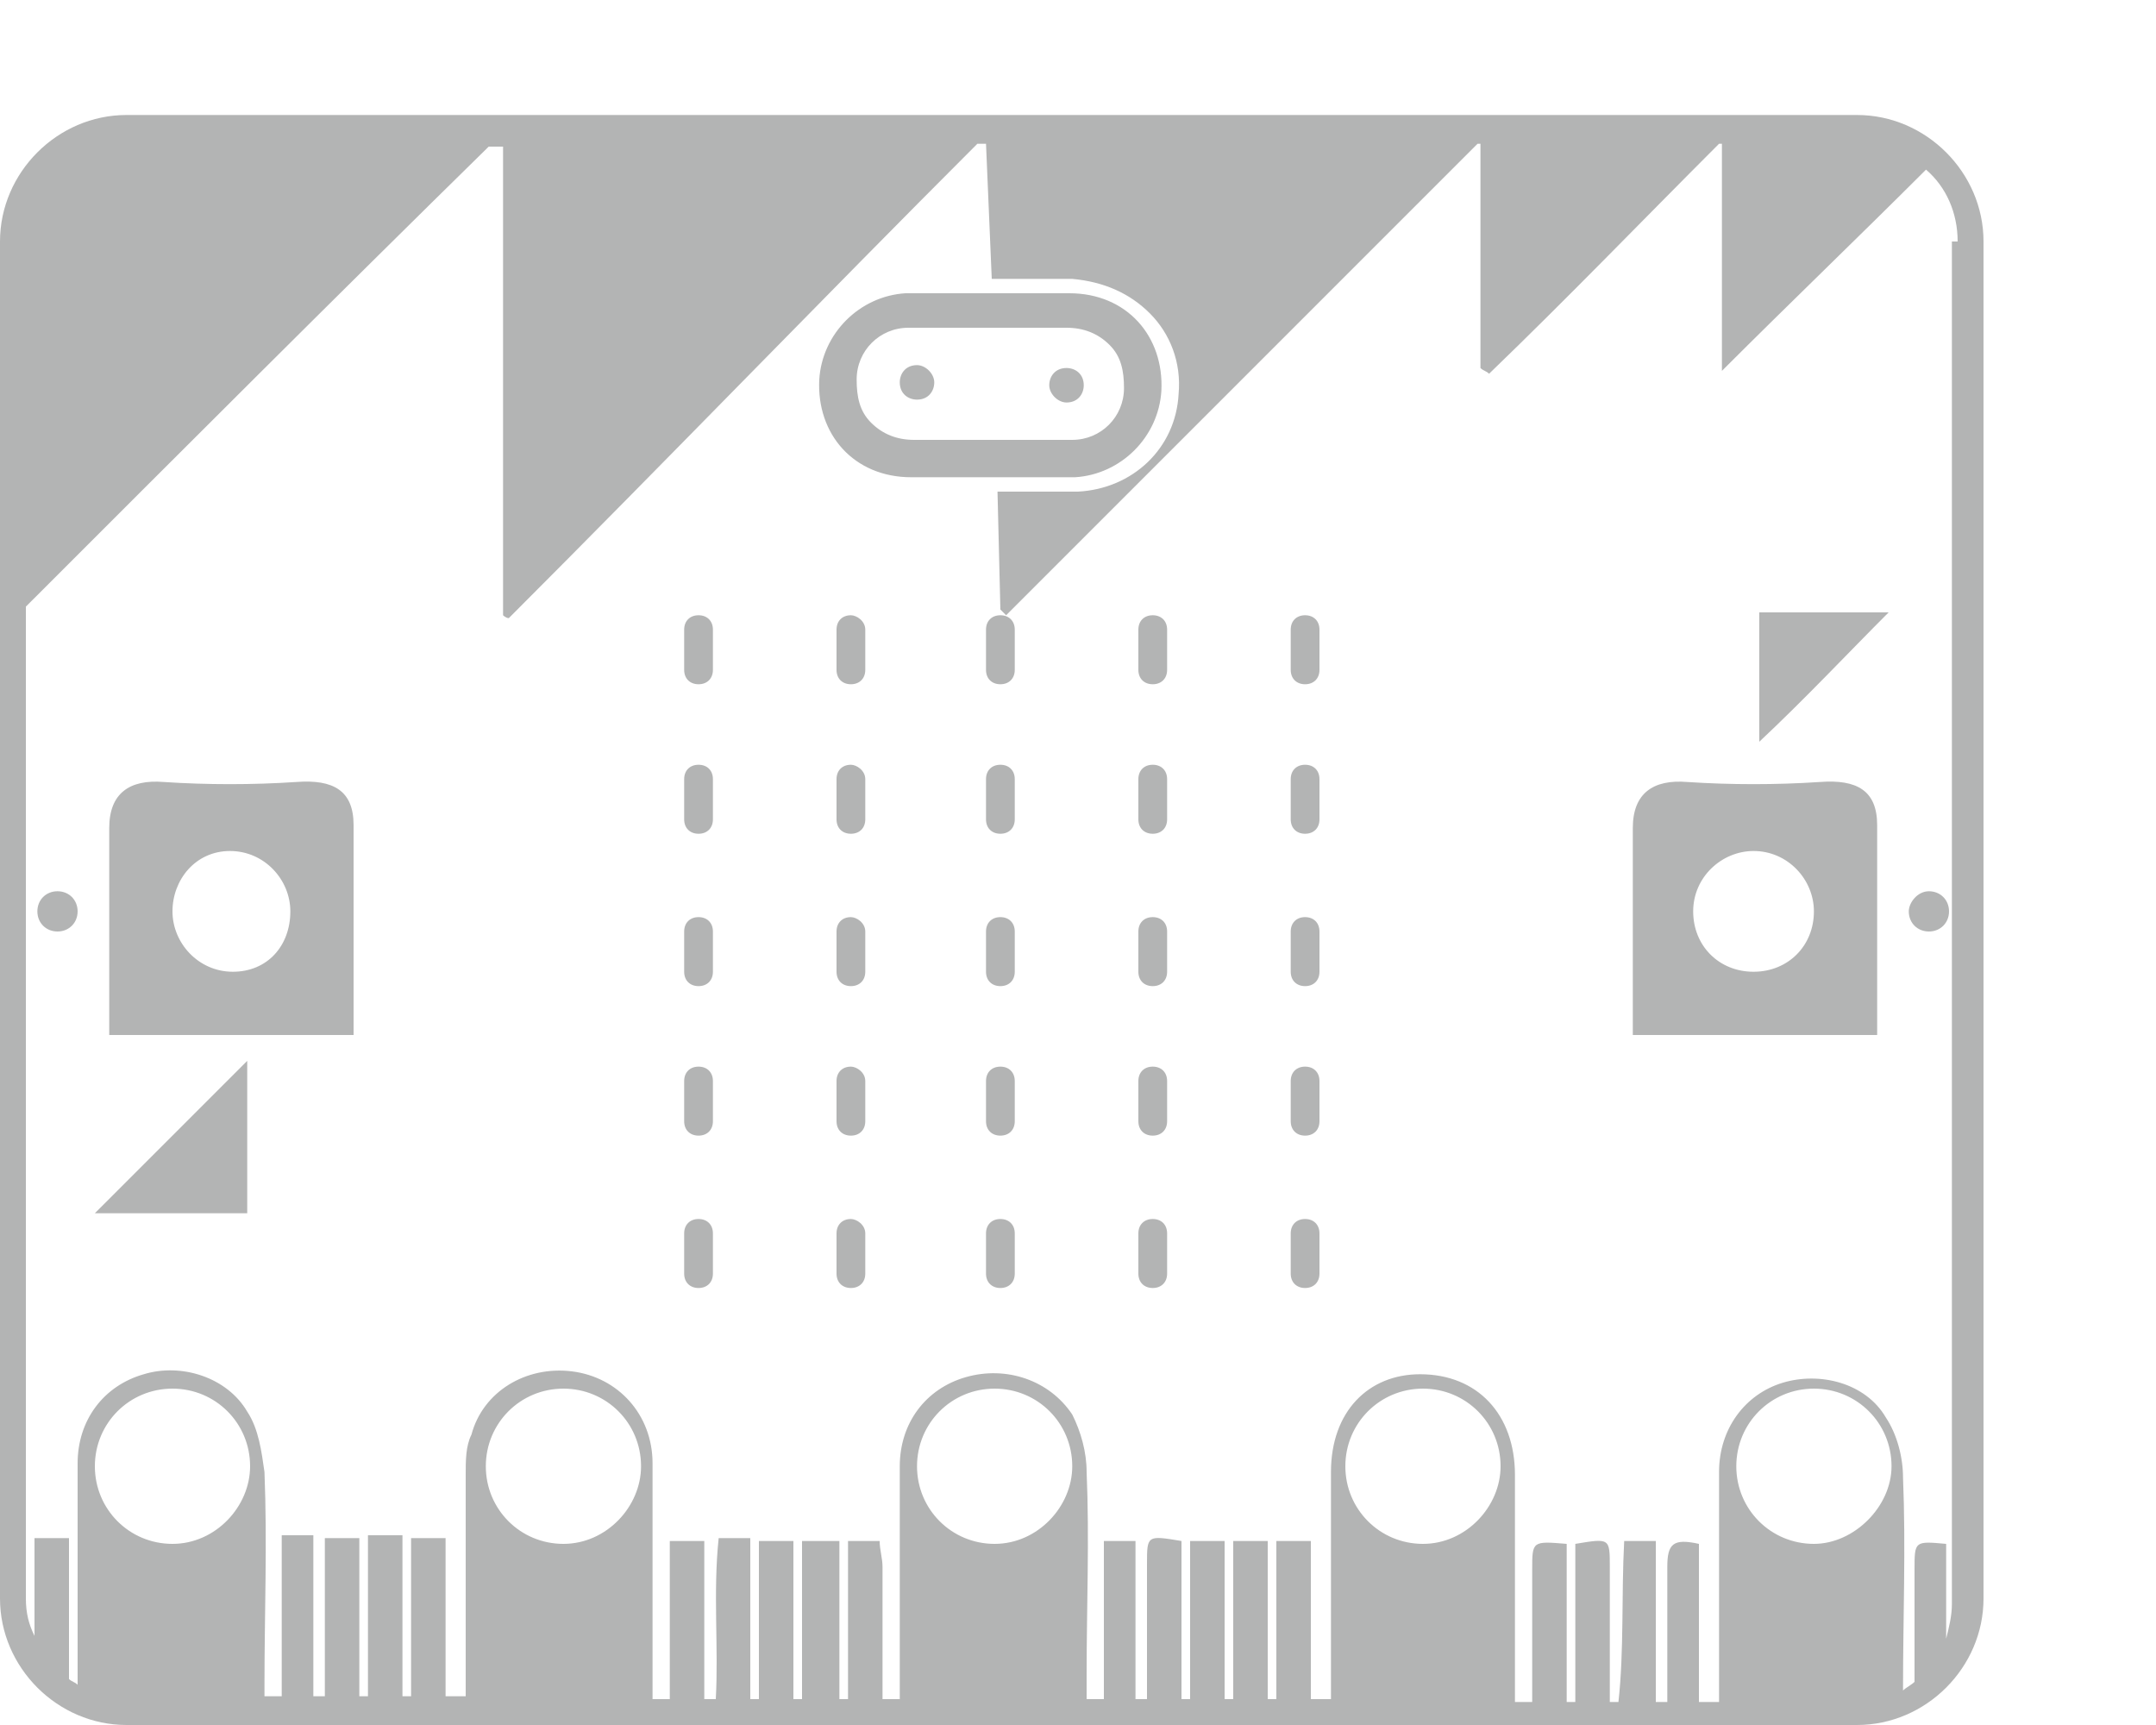 <?xml version="1.0" encoding="utf-8"?>
<!-- Generator: Adobe Illustrator 22.1.0, SVG Export Plug-In . SVG Version: 6.00 Build 0)  -->
<svg version="1.1" id="Layer_1" xmlns="http://www.w3.org/2000/svg" xmlns:xlink="http://www.w3.org/1999/xlink" x="0px" y="0px"
	 width="75px" height="60px" viewBox="0 0 75 60" enable-background="new 0 0 75 60" xml:space="preserve">
<path fill="#B3B4B4" d="M24.8,21.9v1.4c0,0.3-0.2,0.5-0.5,0.5s-0.5-0.2-0.5-0.5v-1.4c0-0.3,0.2-0.5,0.5-0.5S24.8,21.6,24.8,21.9z
	 M29.6,37.1c-0.3,0-0.5,0.2-0.5,0.5V39c0,0.3,0.2,0.5,0.5,0.5s0.5-0.2,0.5-0.5v-1.4C30.1,37.3,29.8,37.1,29.6,37.1z M29.6,21.4
	c-0.3,0-0.5,0.2-0.5,0.5v1.4c0,0.3,0.2,0.5,0.5,0.5s0.5-0.2,0.5-0.5v-1.4C30.1,21.6,29.8,21.4,29.6,21.4z M29.6,31.9
	c-0.3,0-0.5,0.2-0.5,0.5v1.4c0,0.3,0.2,0.5,0.5,0.5s0.5-0.2,0.5-0.5v-1.4C30.1,32.1,29.8,31.9,29.6,31.9z M29.6,26.6
	c-0.3,0-0.5,0.2-0.5,0.5v1.4c0,0.3,0.2,0.5,0.5,0.5s0.5-0.2,0.5-0.5v-1.4C30.1,26.8,29.8,26.6,29.6,26.6z M24.3,26.6
	c-0.3,0-0.5,0.2-0.5,0.5v1.4c0,0.3,0.2,0.5,0.5,0.5s0.5-0.2,0.5-0.5v-1.4C24.8,26.8,24.6,26.6,24.3,26.6z M12.3,28.7
	c0,2.4,0,4.7,0,7.3H3.8c0-0.3,0-0.6,0-0.9c0-2.1,0-4.2,0-6.3c0-1.2,0.7-1.7,1.9-1.6c1.5,0.1,3.1,0.1,4.6,0
	C11.6,27.1,12.3,27.5,12.3,28.7z M10.1,31.7c0-1.1-0.9-2.1-2.1-2.1s-2,1-2,2.1c0,1.1,0.9,2.1,2.1,2.1S10.1,32.9,10.1,31.7z
	 M8.6,42.2v-5.3l-5.3,5.3H8.6z M2,31c-0.4,0-0.7,0.3-0.7,0.7s0.3,0.7,0.7,0.7c0.4,0,0.7-0.3,0.7-0.7S2.4,31,2,31z M24.3,37.1
	c-0.3,0-0.5,0.2-0.5,0.5V39c0,0.3,0.2,0.5,0.5,0.5s0.5-0.2,0.5-0.5v-1.4C24.8,37.3,24.6,37.1,24.3,37.1z M24.3,42.4
	c-0.3,0-0.5,0.2-0.5,0.5v1.4c0,0.3,0.2,0.5,0.5,0.5s0.5-0.2,0.5-0.5v-1.4C24.8,42.6,24.6,42.4,24.3,42.4z M24.3,31.9
	c-0.3,0-0.5,0.2-0.5,0.5v1.4c0,0.3,0.2,0.5,0.5,0.5s0.5-0.2,0.5-0.5v-1.4C24.8,32.1,24.6,31.9,24.3,31.9z M29.6,42.4
	c-0.3,0-0.5,0.2-0.5,0.5v1.4c0,0.3,0.2,0.5,0.5,0.5s0.5-0.2,0.5-0.5v-1.4C30.1,42.6,29.8,42.4,29.6,42.4z M40.1,21.4
	c-0.3,0-0.5,0.2-0.5,0.5v1.4c0,0.3,0.2,0.5,0.5,0.5s0.5-0.2,0.5-0.5v-1.4C40.6,21.6,40.4,21.4,40.1,21.4z M40.1,31.9
	c-0.3,0-0.5,0.2-0.5,0.5v1.4c0,0.3,0.2,0.5,0.5,0.5s0.5-0.2,0.5-0.5v-1.4C40.6,32.1,40.4,31.9,40.1,31.9z M45.4,37.1
	c-0.3,0-0.5,0.2-0.5,0.5V39c0,0.3,0.2,0.5,0.5,0.5s0.5-0.2,0.5-0.5v-1.4C45.9,37.3,45.7,37.1,45.4,37.1z M40.1,26.6
	c-0.3,0-0.5,0.2-0.5,0.5v1.4c0,0.3,0.2,0.5,0.5,0.5s0.5-0.2,0.5-0.5v-1.4C40.6,26.8,40.4,26.6,40.1,26.6z M45.4,42.4
	c-0.3,0-0.5,0.2-0.5,0.5v1.4c0,0.3,0.2,0.5,0.5,0.5s0.5-0.2,0.5-0.5v-1.4C45.9,42.6,45.7,42.4,45.4,42.4z M65.3,28.7
	c0,2.4,0,4.7,0,7.3h-8.5c0-0.3,0-0.6,0-0.9c0-2.1,0-4.2,0-6.3c0-1.2,0.7-1.7,1.9-1.6c1.5,0.1,3.1,0.1,4.6,0
	C64.6,27.1,65.3,27.5,65.3,28.7z M63.1,31.7c0-1.1-0.9-2.1-2.1-2.1c-1.1,0-2.1,0.9-2.1,2.1s0.9,2.1,2.1,2.1S63.1,32.9,63.1,31.7z
	 M45.4,21.4c-0.3,0-0.5,0.2-0.5,0.5v1.4c0,0.3,0.2,0.5,0.5,0.5s0.5-0.2,0.5-0.5v-1.4C45.9,21.6,45.7,21.4,45.4,21.4z M45.4,31.9
	c-0.3,0-0.5,0.2-0.5,0.5v1.4c0,0.3,0.2,0.5,0.5,0.5s0.5-0.2,0.5-0.5v-1.4C45.9,32.1,45.7,31.9,45.4,31.9z M45.4,26.6
	c-0.3,0-0.5,0.2-0.5,0.5v1.4c0,0.3,0.2,0.5,0.5,0.5s0.5-0.2,0.5-0.5v-1.4C45.9,26.8,45.7,26.6,45.4,26.6z M34.8,31.9
	c-0.3,0-0.5,0.2-0.5,0.5v1.4c0,0.3,0.2,0.5,0.5,0.5s0.5-0.2,0.5-0.5v-1.4C35.3,32.1,35.1,31.9,34.8,31.9z M34.8,37.1
	c-0.3,0-0.5,0.2-0.5,0.5V39c0,0.3,0.2,0.5,0.5,0.5s0.5-0.2,0.5-0.5v-1.4C35.3,37.3,35.1,37.1,34.8,37.1z M66.4,31.7
	c0,0.4,0.3,0.7,0.7,0.7c0.4,0,0.7-0.3,0.7-0.7c0-0.4-0.3-0.7-0.7-0.7C66.7,31,66.4,31.4,66.4,31.7z M34.8,42.4
	c-0.3,0-0.5,0.2-0.5,0.5v1.4c0,0.3,0.2,0.5,0.5,0.5s0.5-0.2,0.5-0.5v-1.4C35.3,42.6,35.1,42.4,34.8,42.4z M69,8.4v47.2
	c0,2.4-2,4.4-4.4,4.4H4.4C2,60,0,58,0,55.6V8.4C0,6,2,4,4.4,4h60.2C67,4,69,6,69,8.4z M8.7,51c0-1.5-1.2-2.7-2.7-2.7
	S3.3,49.5,3.3,51s1.2,2.7,2.7,2.7S8.7,52.4,8.7,51z M22.3,51c0-1.5-1.2-2.7-2.7-2.7s-2.7,1.2-2.7,2.7s1.2,2.7,2.7,2.7
	C21.1,53.7,22.3,52.4,22.3,51z M37.3,51c0-1.5-1.2-2.7-2.7-2.7s-2.7,1.2-2.7,2.7s1.2,2.7,2.7,2.7S37.3,52.4,37.3,51z M52.2,51
	c0-1.5-1.2-2.7-2.7-2.7s-2.7,1.2-2.7,2.7s1.2,2.7,2.7,2.7S52.2,52.4,52.2,51z M65.8,51c0-1.5-1.2-2.7-2.7-2.7s-2.7,1.2-2.7,2.7
	s1.2,2.7,2.7,2.7C64.5,53.7,65.8,52.4,65.8,51z M68.1,8.4c0-1-0.4-1.9-1.1-2.5c-2.3,2.3-4.7,4.6-7.1,7c0-2.7,0-5.3,0-7.9h-0.1
	c-2.7,2.7-5.3,5.4-8,8c-0.1-0.1-0.2-0.1-0.3-0.2c0-2.6,0-5.3,0-7.8h-0.1c-5.5,5.5-11,11-16.4,16.4c-0.1-0.1-0.1-0.1-0.2-0.2
	l-0.1-4.1c0.1,0,0.2,0,0.3,0c1.1,0,2,0,2.5,0c1.9-0.1,3.4-1.5,3.5-3.4c0.1-1.1-0.3-2.1-1-2.8s-1.6-1.1-2.7-1.2c-1.1,0-1.3,0-1.7,0
	c-0.2,0-0.5,0-1.1,0L34.3,5H34c-5.5,5.5-10.8,11-16.3,16.5c-0.1,0-0.2-0.1-0.2-0.1c0-5.4,0-10.8,0-16.3H17l0,0
	c-5.3,5.2-10.7,10.6-16.1,16v34.5c0,0.5,0.1,0.9,0.3,1.3c0-1.1,0-2.2,0-3.4c0.4,0,0.7,0,1.2,0c0,1.6,0,3.3,0,4.9
	c0.1,0.1,0.2,0.1,0.3,0.2v-0.1c0-2.5,0-5.1,0-7.6c0-1.5,0.9-2.7,2.3-3.1c1.3-0.4,2.9,0.1,3.6,1.3c0.4,0.6,0.5,1.4,0.6,2.1
	c0.1,2.5,0,4.9,0,7.4c0,0.1,0,0.3,0,0.4h0.6c0-1.3,0-2.5,0-3.8c0-0.6,0-1.2,0-1.8c0.4,0,0.7,0,1.1,0c0,1,0,2.1,0,3.2
	c0,0.8,0,1.6,0,2.4h0.4c0-1.8,0-3.7,0-5.5c0.5,0,0.8,0,1.2,0c0,1.8,0,3.7,0,5.5h0.3c0-1.8,0-3.7,0-5.6c0.4,0,0.7,0,1.2,0
	c0,1.9,0,3.7,0,5.6h0.3c0-1.8,0-3.7,0-5.5c0.5,0,0.8,0,1.2,0c0,0.8,0,1.6,0,2.5c0,1,0,2,0,3l0,0h0.7l0,0c0-2.6,0-5.1,0-7.7
	c0-0.5,0-1,0.2-1.4c0.4-1.5,1.9-2.4,3.5-2.2s2.8,1.5,2.8,3.2c0,2.6,0,5.1,0,7.7c0,0.2,0,0.3,0,0.5h0.6c0-1.5,0-3,0-4.4
	c0-0.3,0-0.7,0-1.1c0.4,0,0.7,0,1.2,0c0,1.8,0,3.7,0,5.5h0.4c0.1-1.8-0.1-3.7,0.1-5.6c0.3,0,0.6,0,1.1,0c0,1.8,0,3.7,0,5.6h0.3
	c0-1.8,0-3.7,0-5.5c0.5,0,0.8,0,1.2,0c0,1.9,0,3.7,0,5.5h0.3c0-1.8,0-3.7,0-5.5c0.5,0,0.8,0,1.3,0c0,1.8,0,3.7,0,5.5h0.3
	c0-1.8,0-3.7,0-5.5c0.5,0,0.8,0,1.1,0c0,0.3,0.1,0.6,0.1,0.9c0,1.5,0,3.1,0,4.6h0.6c0-2.7,0-5.4,0-8.1c0-1.5,0.9-2.7,2.3-3.1
	c1.4-0.4,2.9,0.1,3.7,1.3c0.3,0.6,0.5,1.3,0.5,2c0.1,2.3,0,4.7,0,7c0,0.3,0,0.6,0,0.9h0.6c0-1.5,0-3.1,0-4.6c0-0.3,0-0.6,0-0.9
	c0.4,0,0.7,0,1.1,0c0,1.9,0,3.7,0,5.5h0.4c0-1.6,0-3.1,0-4.7c0-1,0-1,1.2-0.8c0,1.8,0,3.6,0,5.5h0.3c0-1.8,0-3.7,0-5.5
	c0.4,0,0.7,0,1.2,0c0,1.8,0,3.7,0,5.5h0.3c0-1.8,0-3.7,0-5.5c0.5,0,0.7,0,1.2,0c0,1.8,0,3.7,0,5.5h0.3c0-1.8,0-3.7,0-5.5
	c0.5,0,0.8,0,1.2,0c0,1.8,0,3.5,0,5.2c0,0.1,0,0.2,0,0.3h0.7c0-0.1,0-0.1,0-0.2c0-2.6,0-5.1,0-7.7c0-2.1,1.3-3.4,3.1-3.4
	c2,0,3.3,1.4,3.3,3.5c0,2.6,0,5.2,0,7.8v0.1h0.6v-0.1c0-1.5,0-3,0-4.5c0-1,0-1,1.2-0.9c0,1.8,0,3.7,0,5.5h0.3c0-1.8,0-3.7,0-5.5
	c1.2-0.2,1.2-0.2,1.2,0.8c0,1.6,0,3.1,0,4.7l0,0h0.3c0.2-1.8,0.1-3.7,0.2-5.6c0.3,0,0.6,0,1.1,0c0,1.9,0,3.7,0,5.6H58v-0.1
	c0-1.5,0-3.1,0-4.6c0-0.8,0.2-1,1.1-0.8c0,0.5,0,1.1,0,1.7c0,1.3,0,2.6,0,3.8h0.7c0-2.7,0-5.4,0-8c0-1.5,0.9-2.7,2.2-3.1
	c1.3-0.4,2.9,0,3.6,1.2c0.4,0.6,0.6,1.4,0.6,2.1c0.1,2.4,0,4.9,0,7.3v0.1c0.1-0.1,0.3-0.2,0.4-0.3c0-1.3,0-2.6,0-3.9
	c0-1,0-1,1.1-0.9c0,1.1,0,2.2,0,3.3c0.1-0.4,0.2-0.8,0.2-1.2V8.4H68.1z M61.2,25.8c1.6-1.5,3.1-3.1,4.5-4.5c-1.4,0-3,0-4.5,0
	C61.2,22.8,61.2,24.3,61.2,25.8z M40.1,37.1c-0.3,0-0.5,0.2-0.5,0.5V39c0,0.3,0.2,0.5,0.5,0.5s0.5-0.2,0.5-0.5v-1.4
	C40.6,37.3,40.4,37.1,40.1,37.1z M34.8,21.4c-0.3,0-0.5,0.2-0.5,0.5v1.4c0,0.3,0.2,0.5,0.5,0.5s0.5-0.2,0.5-0.5v-1.4
	C35.3,21.6,35.1,21.4,34.8,21.4z M40.1,42.4c-0.3,0-0.5,0.2-0.5,0.5v1.4c0,0.3,0.2,0.5,0.5,0.5s0.5-0.2,0.5-0.5v-1.4
	C40.6,42.6,40.4,42.4,40.1,42.4z M34.8,26.6c-0.3,0-0.5,0.2-0.5,0.5v1.4c0,0.3,0.2,0.5,0.5,0.5s0.5-0.2,0.5-0.5v-1.4
	C35.3,26.8,35.1,26.6,34.8,26.6z M34.9,16.6c-1.1,0-2.3,0-3.2,0c-2,0-3.3-1.5-3.2-3.4c0.1-1.6,1.4-2.9,3-3c0.3,0,0.8,0,1.3,0
	c0.7,0,1.4,0,1.4,0c1.1,0,1.3,0,1.7,0c0.2,0,0.6,0,1.3,0c2,0,3.3,1.5,3.2,3.4c-0.1,1.6-1.4,2.9-3,3C36.9,16.6,36,16.6,34.9,16.6z
	 M31.8,15.3c0.8,0,2,0,3.1,0s2,0,2.4,0c1,0,1.8-0.8,1.8-1.8c0-0.6-0.1-1.1-0.5-1.5s-0.9-0.6-1.5-0.6s-1,0-1.2,0c-0.1,0-0.3,0-0.4,0
	c-0.2,0-0.6,0-1.3,0l0,0l0,0c0,0-0.7,0-1.4,0c-0.5,0-1,0-1.2,0c-1,0-1.8,0.8-1.8,1.8c0,0.6,0.1,1.1,0.5,1.5
	C30.7,15.1,31.2,15.3,31.8,15.3z M37.1,14c0.4,0,0.6-0.3,0.6-0.6c0-0.4-0.3-0.6-0.6-0.6c-0.4,0-0.6,0.3-0.6,0.6S36.8,14,37.1,14z
	 M31.9,12.7c-0.4,0-0.6,0.3-0.6,0.6c0,0.4,0.3,0.6,0.6,0.6c0.4,0,0.6-0.3,0.6-0.6S32.2,12.7,31.9,12.7z"/>
</svg>
